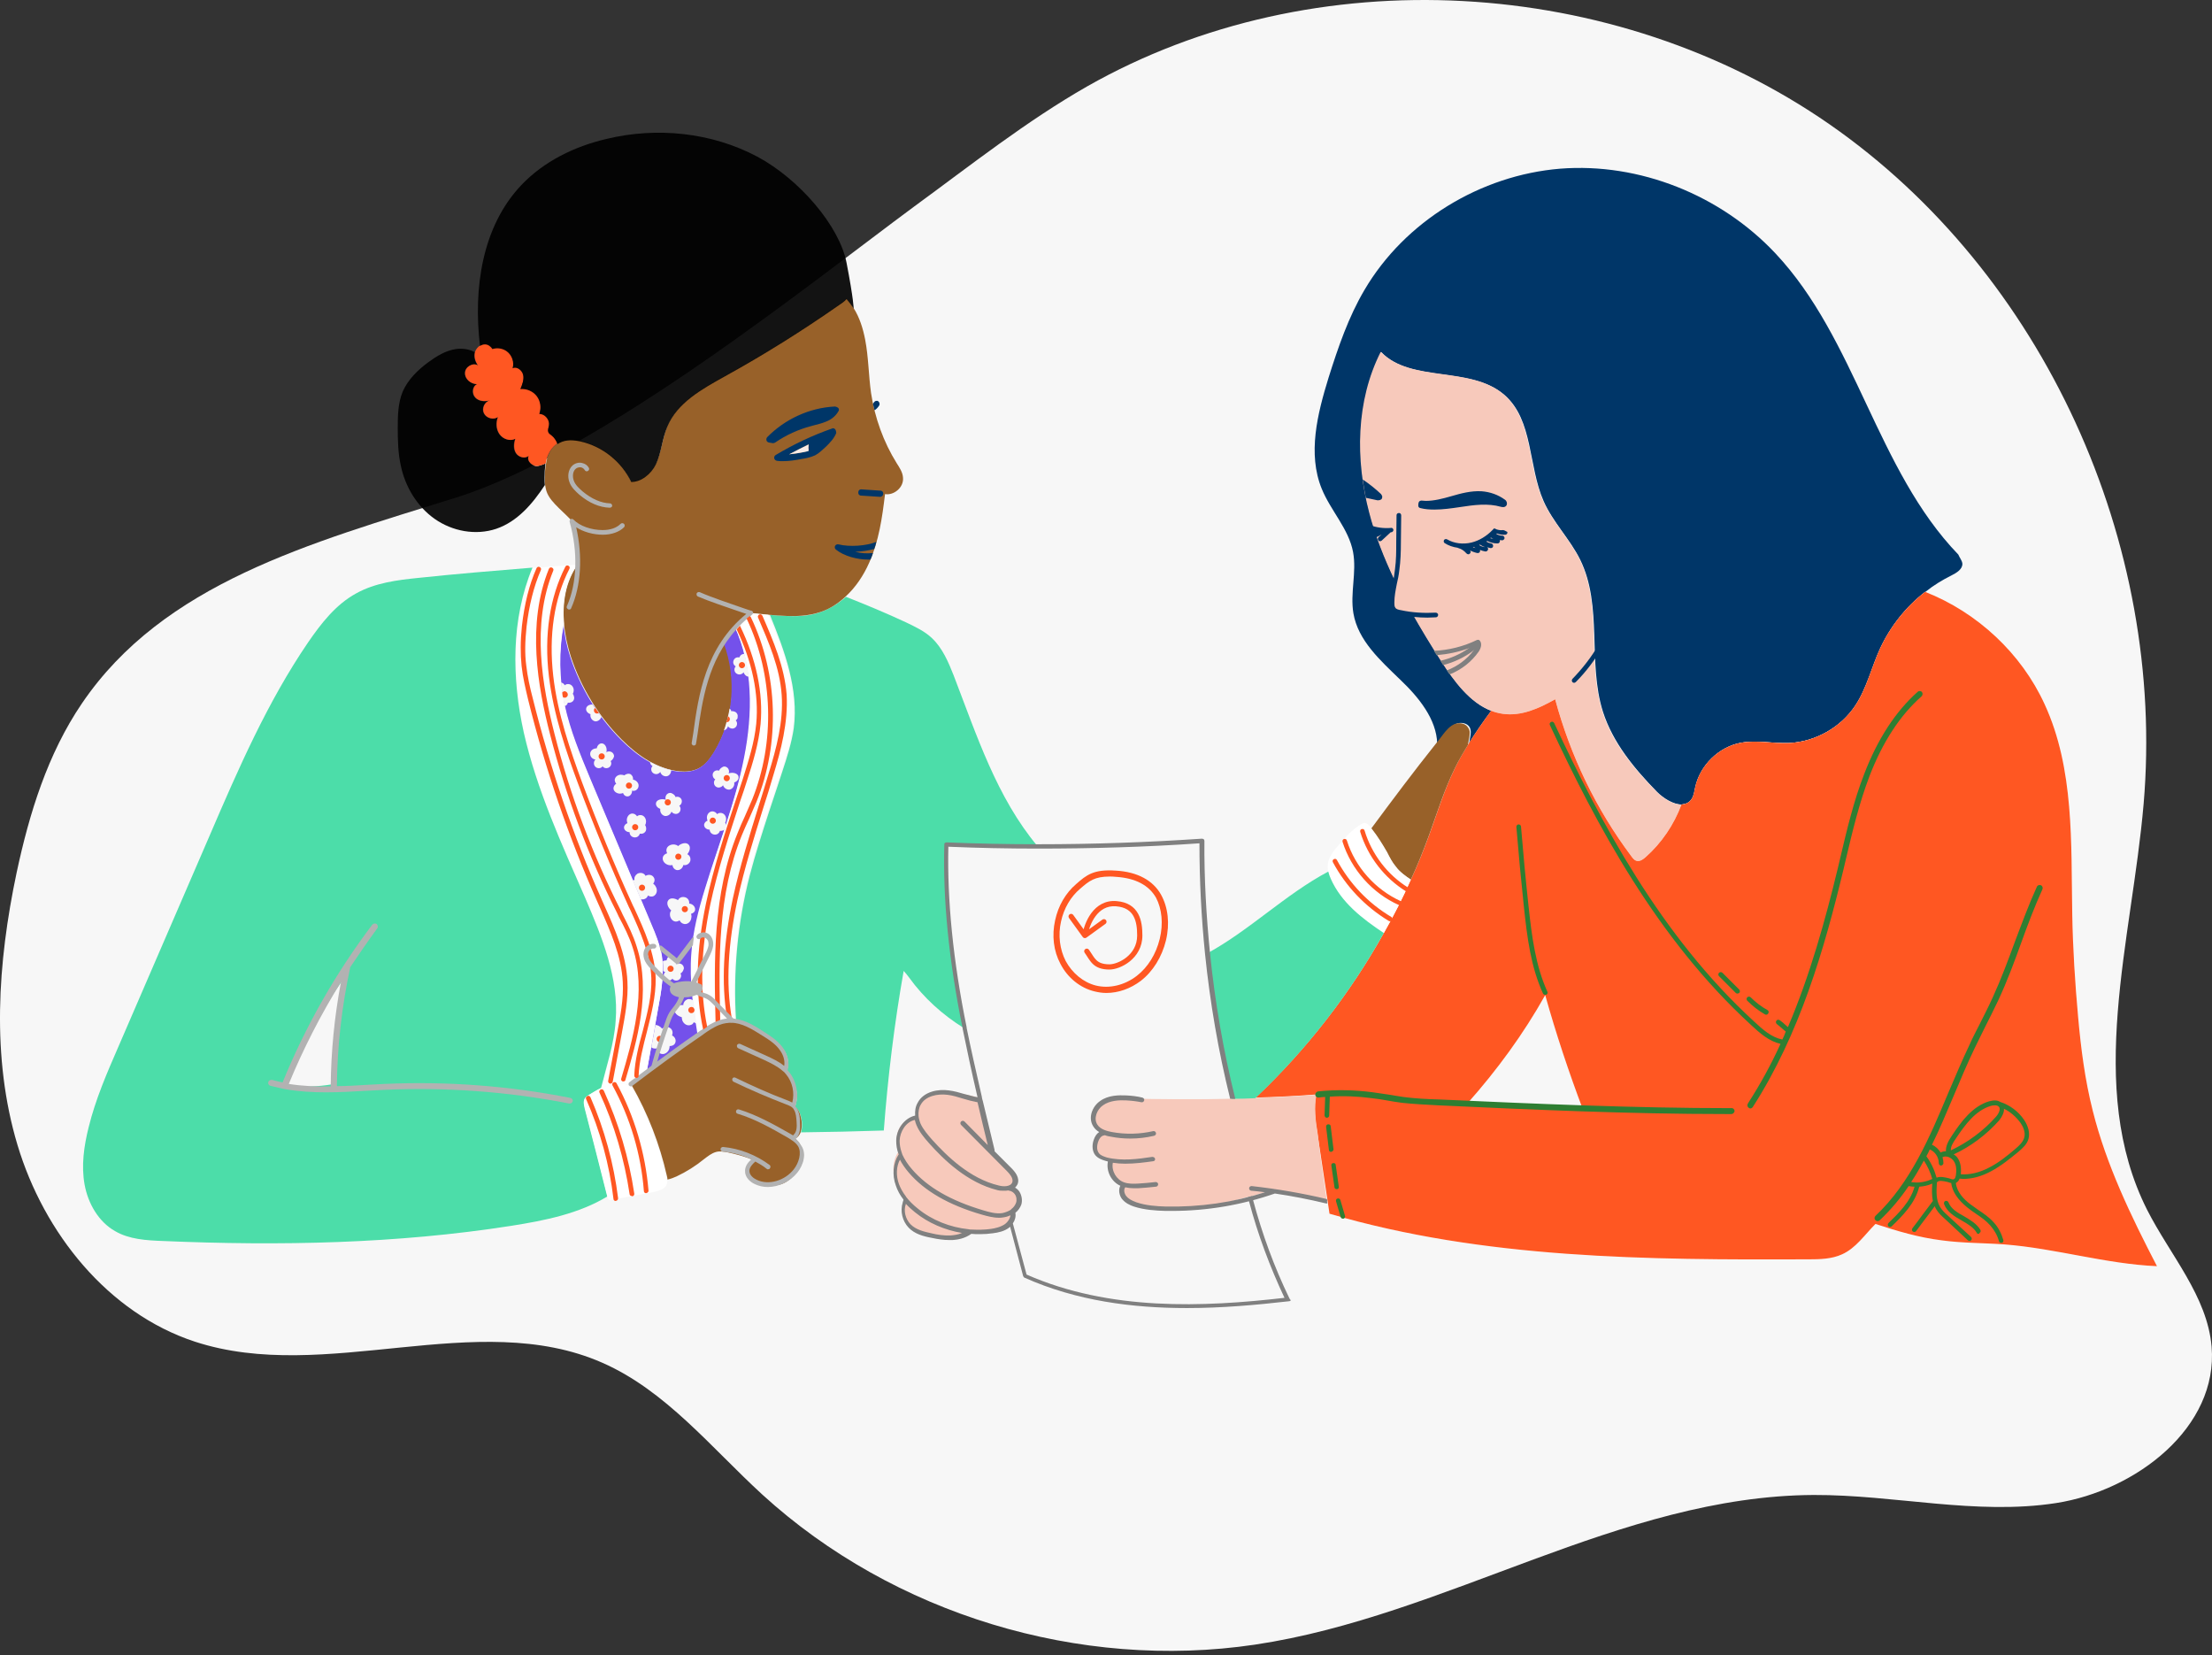 <svg width="254" height="190" fill="none" xmlns="http://www.w3.org/2000/svg"><rect width="100%" height="100%" fill="#333333" stroke="none"/><path d="M52.301 57.145C35.621 62.349 18.763 66.946 9.39 80.775 5.469 86.549 3.366 93.356 1.905 100.199c-2.174 10.3-2.923 21.17.107 31.257 3.029 10.086 10.371 19.281 20.351 22.56 15.005 4.918 32.361-3.92 46.796 2.424 7.306 3.207 12.51 9.765 18.39 15.147 15.04 13.721 36.425 20.208 56.562 17.214 21.99-3.279 41.913-17.072 64.152-17.179 9.302-.035 18.64 2.353 27.835.927 9.196-1.426 18.64-8.696 17.856-17.963-.499-5.809-4.776-10.514-7.413-15.717-7.092-14.078-1.746-30.865-.392-46.582 2.566-29.902-11.441-60.91-36.068-78.017-24.628-17.107-59.163-19.175-85.252-4.348-6.985 3.992-13.329 9.017-19.816 13.757-11.833 8.732-36.032 28.263-52.712 33.466z" fill="#F7F7F7"/><path d="M225.335 64.701c.036.642-.677 1.069-1.247 1.354-1.069.535-2.067 1.141-2.994 1.889-2.21 1.711-3.992 3.956-5.168 6.487-.998 2.174-1.532 4.562-2.851 6.558-1.675 2.53-4.598 4.17-7.627 4.312-1.818.071-3.671-.356-5.489-.036-2.566.463-4.74 2.602-5.274 5.132-.107.463-.143.962-.428 1.354-.285.428-.713.57-1.141.606-.962 0-2.102-.713-2.851-1.461-2.602-2.673-5.061-5.631-6.201-9.195-1.782-5.631 0-12.118-2.602-17.428-1.176-2.388-3.136-4.312-4.206-6.736-1.782-4.027-1.176-9.302-4.49-12.189-3.85-3.35-10.728-1.354-14.15-4.918-2.851 5.631-2.922 12.367-1.318 18.462.713 2.673 1.71 5.239 2.887 7.698-.143.855-.214 1.711-.143 2.566.036.214.036.428.178.641.25.392.749.463 1.212.499.249.036.499.036.748.071 1.07 1.889 2.21 3.742 3.386 5.596 1.462 2.281 3.279 4.74 5.738 5.667-.926 1.248-1.817 2.53-2.637 3.849.036-.249.107-.499.143-.784.071-.392.142-.82-.036-1.176-.285-.535-1.034-.641-1.568-.428-.571.249-.963.713-1.319 1.176-.285.356-.57.713-.855 1.105-.072-2.816-2.139-5.346-4.242-7.342-2.281-2.21-4.847-4.491-5.381-7.627-.392-2.317.392-4.705-.036-7.021-.499-2.673-2.566-4.74-3.6-7.271-1.639-4.027-.499-8.589.785-12.759 1.104-3.493 2.281-6.95 4.134-10.086 4.633-7.877 13.329-13.151 22.453-13.9 9.124-.713 18.426 3.03 24.699 9.694 9.302 9.872 11.619 24.841 21.028 34.607.143.356.428.677.463 1.034z" fill="#003668"/><path d="M193.081 92.357c-.856 2.317-2.281 4.419-4.135 6.059-.249.214-.57.463-.926.428-.321-.036-.535-.321-.713-.57-4.028-5.382-6.986-11.512-8.732-17.998-1.889 1.069-3.885 1.96-5.988 1.675-.463-.071-.926-.178-1.354-.356-2.459-.927-4.277-3.386-5.738-5.667-1.176-1.818-2.317-3.707-3.386-5.596-.249-.036-.499-.036-.748-.071-.428-.036-.963-.142-1.212-.499-.107-.178-.143-.392-.178-.642-.072-.855 0-1.711.142-2.566-1.176-2.495-2.21-5.061-2.887-7.698-1.603-6.095-1.532-12.831 1.319-18.462 3.422 3.564 10.336 1.568 14.149 4.918 3.315 2.887 2.709 8.162 4.491 12.189 1.069 2.424 3.029 4.348 4.206 6.736 2.601 5.31.819 11.797 2.601 17.428 1.105 3.564 3.564 6.522 6.202 9.195.748.784 1.924 1.532 2.887 1.497z" fill="#F7C9BB"/><path d="M240.306 127.499c-.891-3.528-1.354-7.128-1.675-10.727-.356-3.921-.606-7.877-.677-11.833-.143-8.162.249-16.68-3.172-24.093-2.673-5.845-7.734-10.55-13.722-12.902-2.209 1.711-3.991 3.956-5.168 6.487-.998 2.174-1.532 4.562-2.851 6.558-1.675 2.53-4.597 4.17-7.627 4.312-1.818.071-3.671-.356-5.489-.036-2.566.463-4.74 2.602-5.274 5.132-.107.463-.143.962-.428 1.354-.285.428-.713.57-1.141.606-.855 2.317-2.28 4.419-4.134 6.059-.249.214-.57.463-.926.428-.321-.036-.535-.321-.713-.57-4.028-5.382-6.986-11.512-8.732-17.998-1.889 1.069-3.885 1.96-5.988 1.675-.463-.071-.926-.178-1.354-.356-.927 1.247-1.818 2.53-2.637 3.849-.535.891-1.07 1.782-1.497 2.673-1.212 2.459-2.032 5.097-2.959 7.663-.641 1.746-1.318 3.457-2.102 5.133-.927 2.103-1.961 4.134-3.101 6.13-3.92 7.021-8.91 13.436-14.755 18.961 2.316-.072 4.633-.179 6.95-.357-.285 1.426-.107 2.994.142 4.455.392 2.531.749 5.026 1.141 7.556.071.57.178 1.105.249 1.675 17.749 5.204 36.496 5.311 54.993 5.239 1.319 0 2.673-.035 3.85-.57 1.603-.713 2.601-2.245 3.849-3.493 2.495.82 5.025 1.568 7.662 1.889 2.388.321 4.812.285 7.2.464 5.88.463 11.619 2.245 17.464 2.494-2.959-5.702-5.81-11.583-7.378-17.856zm-71.78-.855c3.386-3.813 6.416-7.948 8.91-12.403 1.248 4.455 2.709 8.839 4.348 13.187-4.419-.285-8.803-.534-13.258-.784z" fill="#fff"/><path d="M240.304 127.499c-.891-3.528-1.354-7.128-1.675-10.727-.356-3.921-.606-7.877-.677-11.833-.143-8.162.249-16.68-3.172-24.093-2.673-5.845-7.734-10.55-13.722-12.902-2.209 1.711-3.991 3.956-5.168 6.487-.998 2.174-1.532 4.562-2.851 6.558-1.675 2.53-4.597 4.17-7.627 4.312-1.818.071-3.671-.356-5.488-.036-2.567.463-4.741 2.602-5.275 5.132-.107.463-.143.962-.428 1.354-.285.428-.713.57-1.14.606-.856 2.317-2.281 4.419-4.135 6.059-.249.214-.57.463-.926.428-.321-.036-.535-.321-.713-.57-4.028-5.382-6.986-11.512-8.732-17.998-1.889 1.069-3.885 1.96-5.988 1.675-.463-.071-.926-.178-1.354-.356-.927 1.247-1.818 2.53-2.637 3.849-.535.891-1.07 1.782-1.497 2.673-1.212 2.459-2.032 5.097-2.958 7.663-.642 1.746-1.319 3.457-2.103 5.133-.927 2.103-1.96 4.134-3.101 6.13-3.92 7.021-8.91 13.436-14.755 18.961 2.317-.072 4.633-.179 6.95-.357-.285 1.426-.107 2.994.142 4.455.392 2.531.749 5.026 1.141 7.556.071.57.178 1.105.249 1.675 17.749 5.204 36.496 5.311 54.993 5.239 1.319 0 2.674-.035 3.85-.57 1.603-.713 2.601-2.245 3.849-3.493 2.495.82 5.025 1.568 7.663 1.889 2.387.321 4.811.285 7.199.464 5.881.463 11.619 2.245 17.464 2.494-2.958-5.702-5.81-11.583-7.378-17.856zm-71.78-.855c3.386-3.813 6.416-7.948 8.91-12.403 1.248 4.455 2.709 8.839 4.349 13.187-4.42-.285-8.804-.534-13.259-.784z" fill="#FF5722"/><path d="M152.344 137.764c-2.21-.392-4.384-.713-6.594-1.034-.748.214-1.497.428-2.21.642-4.134 1.14-8.375 1.96-12.509 1.14-.713-.142-1.497-.356-1.961-.926-.356-.428-.463-1.07-.213-1.533-.25-.143-.464-.285-.642-.499-.57-.57-.82-1.39-.748-2.21-.036 0-.072 0-.107-.035-.606-.179-1.212-.571-1.426-1.176-.214-.606-.036-1.284.356-1.782.107-.143.214-.286.357-.393-.321-.106-.57-.32-.784-.57-.499-.641-.535-1.568-.072-2.209.713-1.07 2.246-1.141 3.529-1.105 4.063.107 8.161.142 12.224.035.892 0 1.783-.035 2.674-.071 2.316-.071 4.633-.178 6.949-.356-.285 1.425-.107 2.993.143 4.455.285 2.601.677 5.096 1.034 7.627z" fill="#F7C9BB"/><path d="M147.853 149.168c-10.229 1.176-20.885 1.461-30.259-2.673-.534-1.996-1.069-3.992-1.604-5.988.143-.142.285-.285.357-.463.178-.321.142-.713-.036-1.069.321-.25.606-.571.677-.998.143-.642-.178-1.355-.713-1.747.286-.178.464-.463.464-.819-.036-.428-.357-.785-.677-1.141-.749-.748-1.462-1.497-2.21-2.245-.499-2.032-.962-4.028-1.461-6.059-.606-2.638-1.212-5.311-1.747-7.984-1.354-6.807-2.316-14.149-2.103-21.063 3.493.143 7.022.214 10.514.214 6.273 0 12.581-.214 18.854-.641 0 4.313.214 8.625.642 12.938.57 5.631 1.532 11.191 2.887 16.679-4.063.107-8.162.072-12.225-.035-1.283-.036-2.816.035-3.528 1.105-.428.677-.392 1.603.071 2.209.214.25.463.464.784.571-.143.107-.25.249-.356.392-.393.499-.571 1.211-.357 1.782.214.606.82.998 1.426 1.176.035 0 .071 0 .107.035-.072.785.178 1.604.748 2.21.178.178.392.357.642.499-.214.463-.143 1.105.213 1.533.464.57 1.248.784 1.961.926 4.17.82 8.411 0 12.509-1.14 1.141 4.063 2.602 8.019 4.42 11.797z" fill="#F7F7F7"/><path d="M168.703 84.731c-.036.249-.107.499-.143.784-.535.891-1.069 1.782-1.497 2.673-1.212 2.459-2.031 5.097-2.958 7.663-.642 1.746-1.319 3.457-2.103 5.133-.641-.428-1.283-.891-1.782-1.497-.392-.499-.677-1.069-.998-1.639-.534-.962-1.105-1.853-1.782-2.709 2.424-3.279 4.883-6.558 7.413-9.73.286-.356.571-.713.856-1.105.356-.463.784-.962 1.318-1.176.535-.214 1.284-.107 1.569.428.249.321.178.748.107 1.176z" fill="#986129"/><path d="M162.002 100.982c-.926 2.103-1.96 4.134-3.1 6.13-2.495-1.64-4.919-3.493-6.095-6.202-.107-.249-.214-.534-.285-.819-.071-.214-.071-.464-.071-.677.035-.962.677-1.746 1.318-2.459.784-.891 1.533-1.782 2.566-2.352.143-.071.321-.178.499-.107.143.036.286.178.393.285.106.107.178.214.285.356.677.855 1.247 1.782 1.782 2.709.285.57.57 1.141.998 1.639.427.606 1.069 1.069 1.71 1.497z" fill="#fff"/><path d="M158.901 107.112c-3.92 7.022-8.91 13.437-14.755 18.961-.891.036-1.782.071-2.673.071-1.354-5.488-2.316-11.048-2.887-16.679 4.919-2.673 8.982-6.772 13.936-9.409.071.285.178.57.285.819 1.212 2.745 3.635 4.598 6.094 6.237zM110.68 118.018c-2.424-1.497-4.598-3.457-6.273-5.774-.214-.285-.428-.57-.641-.784-1.07 6.059-1.818 12.189-2.281 18.32-3.172.106-6.344.178-9.516.213.142-.392.142-.819.107-1.247-.071-.535-.214-1.069-.57-1.497-.071-.071-.142-.142-.214-.214.285-.784.285-1.639 0-2.388-.214-.57-.57-1.105-1.034-1.497.392-.784.285-1.817-.214-2.566-.606-.962-1.639-1.568-2.602-2.174-.927-.534-1.889-1.105-2.922-1.247-.356-5.596.178-11.227 1.568-16.644.641-2.459 1.426-4.883 2.21-7.306.499-1.533 1.034-3.065 1.532-4.633.535-1.639 1.069-3.279 1.319-4.99.57-4.455-1.034-8.839-2.744-13.009.321.036.606.071.927.071 1.497.107 3.029.178 4.455-.249 1.247-.356 2.388-1.034 3.35-1.889 2.352.927 4.668 1.889 6.949 2.958 1.034.499 2.103.998 2.923 1.782 1.212 1.14 1.889 2.744 2.495 4.277 2.637 6.843 4.954 14.042 9.658 19.638-3.492 0-7.021-.071-10.514-.214-.285 6.914.642 14.256 2.032 21.063z" fill="#4CDDA9"/><path d="M116.988 137.977c-.071.392-.356.748-.677.998.178.32.214.712.036 1.069-.071.178-.214.321-.357.463-.142.143-.32.25-.499.357-1.247.712-2.779.891-4.134.57-.891.534-2.067.57-3.136.57-1.319 0-2.78-.071-3.707-1.033-.606-.606-.855-1.497-.82-2.388 0-.428.072-.856.214-1.248-.534-.677-.998-1.39-1.211-2.245-.25-.998-.072-2.174.534-2.958-.285-.784-.356-1.64-.071-2.388.356-.891 1.319-1.568 2.245-1.533v-.035c-.214-.749-.142-1.64.464-2.139.356-.321.855-.392 1.318-.463 1.747-.25 3.564-.071 5.239.463.464 2.032.963 4.028 1.462 6.059.748.749 1.461 1.497 2.209 2.245.321.321.642.678.678 1.141.035.321-.179.641-.464.82.499.32.82 1.033.677 1.675z" fill="#F7C9BB"/><path d="M101.627 56.717c-.321 2.709-.713 5.417-1.818 7.877-.641 1.461-1.568 2.851-2.744 3.92-.962.891-2.067 1.568-3.35 1.889-1.426.392-2.958.356-4.455.249-.321-.036-.606-.036-.927-.071-.713-.071-1.39-.143-2.103-.214-.677.428-1.283.962-1.782 1.533-.499.57-.962 1.212-1.283 1.889 1.532 4.063 1.105 8.839-1.141 12.545-.463.749-1.034 1.497-1.818 1.889-.677.321-1.426.392-2.174.321-2.566-.249-4.811-1.818-6.629-3.635-2.637-2.637-4.669-5.952-5.845-9.516-.392-1.212-.677-2.495-.784-3.778-.214-2.424.178-4.883 1.568-6.807.036-.071.107-.143.142-.178-.036-1.604-.285-3.208-.713-4.74-.535-.535-1.069-1.069-1.604-1.568-.57-.57-1.176-1.176-1.426-1.96-.071-.214-.107-.463-.143-.677-.036-.285-.036-.535-.036-.82 0-.535.036-1.105.142-1.675.036-.214.071-.428.143-.641.214-.641.606-1.283 1.176-1.639.071-.036.143-.107.249-.142.749-.356 1.604-.321 2.424-.143 2.495.57 4.705 2.317 5.774 4.633 1.141.036 2.317-.927 2.851-2.031.641-1.354.748-2.958 1.319-4.348 1.14-2.709 3.956-4.277 6.522-5.702 4.526-2.495 8.91-5.239 13.151-8.197.321-.214.606-.428.891-.713.285.285.499.606.713.927.036.071.071.143.107.178.677 1.069 1.069 2.317 1.319 3.6.392 2.031.392 4.099.677 6.13.428 2.851 1.426 5.631 2.958 8.09.321.499.678 1.034.713 1.639.107 1.141-1.069 2.067-2.067 1.889z" fill="#986129"/><path d="M85.518 86.94c-1.034 5.132-2.994 10.051-4.491 15.076-.748 2.424-1.354 4.883-1.568 7.413-.249 3.137.214 6.273.713 9.374-2.031 1.425-3.992 2.922-5.952 4.455.463-2.495.927-5.026 1.354-7.52.392-2.068.749-4.206.356-6.237-.214-1.141-.677-2.246-1.141-3.315-2.352-5.596-4.705-11.191-7.057-16.787-1.141-2.744-2.317-5.489-2.922-8.411-.641-3.065-.677-6.273-.107-9.338.107 1.283.392 2.566.784 3.778 1.176 3.564 3.172 6.843 5.845 9.516 1.818 1.818 4.063 3.386 6.629 3.635.749.071 1.497 0 2.174-.321.784-.392 1.354-1.141 1.818-1.889 2.281-3.707 2.673-8.482 1.141-12.545.356-.677.784-1.319 1.283-1.889 2.174 4.598 2.138 9.979 1.141 15.005z" fill="#7451EB"/><path d="M62.53 54.864c0 .285 0 .535.036.82-1.426 2.174-3.172 4.205-5.596 5.025-2.352.784-5.025.285-7.057-1.141-2.031-1.426-3.386-3.707-3.885-6.095-.321-1.426-.356-2.923-.356-4.384 0-1.39.036-2.851.57-4.134.606-1.39 1.746-2.495 2.958-3.386.927-.677 1.96-1.319 3.136-1.497.749-.107 1.533 0 2.174.356-.143.535.036 1.105.356 1.532-.57-.392-1.497.178-1.497.855 0 .713.713 1.283 1.39 1.283-.57.249-.641 1.105-.214 1.533.392.463 1.105.535 1.675.321-.606.178-.962.927-.677 1.497.285.57 1.069.784 1.604.428-.214.641-.214 1.426.178 1.96.392.57 1.212.855 1.818.535-.178.535-.249 1.141.071 1.639.285.463 1.034.677 1.461.321-.249.641.535 1.319 1.176 1.141.249-.071.535-.143.784-.285-.071.57-.107 1.141-.107 1.675z" fill="#000" fill-opacity=".92"/><path d="M63.991 50.907c-.57.392-.962.998-1.176 1.639-.071.214-.107.428-.143.642-.249.142-.57.214-.784.285-.641.178-1.461-.499-1.176-1.141-.428.356-1.141.178-1.461-.321-.285-.463-.249-1.105-.071-1.639-.606.321-1.426.036-1.818-.535-.392-.57-.428-1.319-.178-1.96-.499.356-1.319.143-1.604-.428-.285-.57.071-1.319.677-1.497-.57.178-1.283.107-1.675-.321-.428-.463-.321-1.319.214-1.532-.713 0-1.426-.57-1.39-1.283 0-.713.927-1.247 1.497-.855-.321-.428-.499-.998-.356-1.532.071-.321.321-.606.606-.784.178-.107.392-.178.57-.178.356 0 .677.214.855.535.57-.178 1.212-.071 1.675.285.57.428.82 1.247.641 1.925.499-.214 1.105.249 1.212.784s-.107 1.105-.321 1.604c.713-.071 1.461.249 1.889.82.428.57.535 1.354.285 2.031.642 0 1.212.677 1.105 1.319-.036.285-.178.535-.071.784.071.143.214.249.356.356.249.249.499.606.641.998z" fill="#FF5722"/><path d="M75.574 115.738c-.463 2.495-.891 5.025-1.354 7.52-.57.428-1.141.891-1.675 1.354-.036.036-.036.036-.071.072-.748-.392-1.639-.393-2.459-.143-.356.107-.677.249-.962.392.642-2.566 1.497-5.061 1.675-7.698.392-4.883-1.568-9.623-3.493-14.114-2.709-6.201-5.56-12.403-7.057-18.996-1.39-6.273-1.461-13.009.998-18.925 1.711-.143 3.421-.249 5.132-.392-1.39 1.925-1.782 4.348-1.568 6.807-.57 3.101-.535 6.273.107 9.338.641 2.923 1.782 5.667 2.922 8.411 2.352 5.596 4.705 11.191 7.057 16.787.463 1.069.891 2.174 1.141 3.314.356 2.067 0 4.206-.392 6.273z" fill="#fff"/><path d="M67.698 125.646c.428-.25.855-.535 1.319-.749.641-2.566 1.497-5.061 1.675-7.698.392-4.883-1.568-9.623-3.493-14.114-2.709-6.201-5.56-12.402-7.057-18.996-1.39-6.273-1.461-13.009.998-18.925-4.348.356-8.732.713-13.08 1.176-2.459.249-4.99.57-7.164 1.782-2.352 1.283-4.027 3.457-5.524 5.631-4.669 6.843-8.019 14.541-11.298 22.168-3.493 8.09-6.986 16.181-10.478 24.235-1.319 3.03-2.637 6.059-3.421 9.267-.535 2.138-.855 4.384-.463 6.558.392 2.174 1.604 4.276 3.493 5.346 1.639.962 3.635 1.069 5.524 1.14 13.365.57 26.802.321 39.989-1.746 3.849-.606 7.77-1.39 11.049-3.386-.855-3.386-1.711-6.772-2.602-10.158-.071-.356-.178-.748 0-1.069.107-.178.356-.321.535-.463zm-29.51-1.176c-1.711.285-3.457.356-5.204.178 1.568-4.277 3.707-8.376 6.344-12.118-.677 3.921-1.034 7.912-1.141 11.94z" fill="#4CDDA9"/><path d="M76.572 135.945c-.214.571-.891.749-1.497.891-1.568.286-3.172.606-4.74.891-.142.036-.321.072-.428-.035-.107-.072-.143-.178-.178-.321-.855-3.386-1.711-6.772-2.602-10.158-.071-.356-.178-.748 0-1.069.107-.214.321-.356.535-.463.428-.25.855-.535 1.319-.749.321-.178.641-.285.962-.392.82-.249 1.711-.249 2.459.143.036-.036.036-.036.071-.071 1.853 3.243 3.208 6.736 4.027 10.371.036.143.071.285.071.428.071.178.071.356 0 .534z" fill="#fff"/><path d="M92.254 132.809c-.036.642-.392 1.212-.784 1.747-.535.677-1.176 1.283-2.031 1.461-.677.142-1.354 0-1.996-.143-.713-.178-1.568-.499-1.746-1.211-.143-.606.249-1.105.713-1.533-.962-.392-1.925-.642-2.922-.855-.428-.072-.855-.143-1.247-.036-.535.143-.962.499-1.39.82-.962.784-2.031 1.461-3.172 1.996-.321.142-.677.285-1.034.356 0-.143-.036-.285-.071-.428-.82-3.635-2.174-7.128-4.027-10.371.57-.463 1.105-.927 1.675-1.354 1.925-1.533 3.92-3.03 5.952-4.455.107-.072.249-.179.392-.286.962-.677 1.996-1.354 3.172-1.425.249 0 .499 0 .748.035 1.034.143 2.031.713 2.922 1.248.998.57 1.996 1.212 2.602 2.174.463.748.606 1.818.214 2.566.463.392.855.927 1.034 1.497.285.784.285 1.639 0 2.388.071.071.143.142.214.214.356.392.499.962.57 1.497.036.427.036.855-.107 1.247v.036c-.107.285-.321.57-.606.712.57.571.998 1.319.927 2.103z" fill="#986129"/><path d="M91.042 83.554c-.214 1.711-.748 3.35-1.319 4.99-.499 1.532-.998 3.065-1.532 4.633-.784 2.424-1.604 4.847-2.21 7.306-1.354 5.418-1.889 11.049-1.568 16.644-.249-.035-.499-.035-.749-.035-1.176.071-2.21.748-3.172 1.425-.142.072-.249.179-.392.286-.499-3.101-.962-6.238-.713-9.374.178-2.53.82-4.99 1.568-7.413 1.532-5.025 3.493-9.908 4.491-15.076.998-5.025 1.034-10.407-1.105-15.04.535-.606 1.141-1.105 1.782-1.532.713.107 1.39.178 2.103.214 1.818 4.134 3.421 8.554 2.816 12.973z" fill="#fff"/><path d="M98.028 35.44c-.036-.071-.071-.142-.107-.178-.214-.321-.463-.641-.713-.927-.249.285-.57.499-.891.713-4.241 2.958-8.625 5.702-13.151 8.197-2.566 1.426-5.382 2.994-6.522 5.702-.606 1.39-.677 2.958-1.319 4.348-.535 1.105-1.711 2.067-2.851 2.031-1.105-2.317-3.279-4.063-5.774-4.633-.82-.178-1.675-.249-2.424.143-.071.036-.143.071-.249.143-.142-.392-.392-.749-.713-.998-.142-.107-.285-.178-.356-.356-.107-.249.036-.535.071-.784.107-.641-.463-1.319-1.105-1.319.249-.677.143-1.461-.285-2.031-.428-.57-1.176-.891-1.889-.82.214-.499.428-1.069.321-1.604-.107-.535-.713-1.034-1.212-.784.214-.677-.071-1.497-.642-1.925-.463-.356-1.105-.463-1.675-.285-.178-.285-.499-.535-.855-.535-.214 0-.392.071-.57.178-.784-6.558.214-13.686 4.74-18.462 2.602-2.744 6.13-4.455 9.801-5.31 5.774-1.39 12.046-.748 17.286 2.031 4.811 2.566 9.445 7.948 10.264 12.189.82 4.241.82 5.275.82 5.275z" fill="#000" fill-opacity=".92"/><path d="M169.808 74.787c-.82 1.176-1.996 2.103-3.351 2.637-.107-.143-.214-.285-.32-.463 1.211-.463 2.281-1.247 3.065-2.281.035-.071.107-.143.142-.214.071-.107.178-.285.178-.392-.285.142-.605.249-.891.356-1.176.428-2.423.677-3.671.784-.107-.178-.213-.356-.32-.499 1.71-.071 3.421-.499 4.954-1.247.107-.036.249-.036.32.071.25.285.214.748-.106 1.247z" fill="gray"/><path d="M169.843 74.145l-.642.535c-1.033.784-2.245 1.354-3.492 1.675-.072-.143-.179-.249-.25-.392-.035-.036-.035-.071-.071-.107 1.14-.249 2.281-.748 3.243-1.426.285-.214.57-.428.856-.677.107-.107.285-.107.392 0 .071.107.071.285-.036.392z" fill="gray"/><path d="M180.749 78.387c-.071 0-.142-.036-.178-.071-.107-.107-.107-.285 0-.392 1.14-1.176 2.138-2.459 2.958-3.849.071-.143.25-.178.356-.107.143.071.179.249.107.356-.855 1.426-1.853 2.78-3.029 3.956-.071.071-.143.107-.214.107zM173.015 57.964c-.036.071-.178.356-.677.214-1.497-.428-3.065-.214-4.705.036-.962.143-1.96.285-2.922.285-.535 0-1.105-.036-1.64-.178-.142-.036-.214-.143-.214-.285 0-.392.107-.463.143-.499.071-.036.143-.071.214-.071.178 0 .321.036.499.036.962 0 1.924-.249 2.922-.535 1.105-.321 2.281-.641 3.493-.57.962.071 1.889.392 2.673.962.214.142.285.392.214.606zM158.723 57.038c0 .107-.036.214-.107.285-.107.071-.214.107-.321.107h-.142l-1.319-.285c-.035-.178-.071-.392-.107-.57-.035-.285-.107-.535-.142-.82-.036-.249-.072-.463-.107-.713.748.499 1.461 1.069 2.103 1.675.035.071.142.178.142.321zM172.587 60.851c-.249.036-.499 0-.712-.071-.036 0-.107-.036-.143-.071-.071-.036-.107-.036-.178-.036-.036 0-.072.036-.072.071-.035.036-.071.071-.071.071-.713.749-1.568 1.247-2.423 1.461-.998.249-2.032.107-2.816-.356-.107-.071-.285-.036-.356.071-.072.142-.036.285.071.356.428.285.962.463 1.497.535 0 0 .035.036.071.036.392.107.677.321.927.606.071.071.142.107.214.107.071 0 .107 0 .178-.071.107-.107.142-.249.035-.356 0-.036-.035-.036-.035-.036.249.142.534.249.855.321h.071c.107 0 .25-.071.25-.214v-.143c.178.071.392.143.606.178h.035c.143 0 .25-.107.286-.249 0-.107-.036-.214-.143-.249.107.036.25.071.392.107h.071c.107 0 .25-.071.25-.214.035-.143-.071-.285-.214-.321-.214-.036-.392-.107-.57-.214.035 0 .071-.036.107-.071.356.178.748.285 1.14.285h.071c.143 0 .25-.143.25-.285v-.107c.071 0 .178.036.249.036.143 0 .25-.107.286-.249 0-.143-.107-.285-.25-.285-.249 0-.499-.071-.713-.214 0 0 .036-.036.072-.036.213.071.463.143.712.143h.285c.143-.036.25-.143.214-.321-.214-.107-.356-.214-.499-.214zm-3.457 1.96c.036 0 .072-.036.107-.036.071.036.107.107.178.143-.107-.036-.178-.071-.285-.107zm1.39 0s0-.036 0 0c-.249-.036-.499-.107-.677-.249.036 0 .071-.036.107-.036.178.107.356.214.57.285zm.606-1.034c.036-.036.071-.036.071-.071.072.071.179.107.285.143-.106 0-.249-.036-.356-.071zM160.006 60.816c0 .142-.107.285-.249.285h-.071c0 .036-.036.036-.072.071l-.962.891c-.071.036-.107.071-.178.071-.072 0-.143-.036-.178-.071-.107-.107-.107-.285 0-.392l.356-.321c-.214.142-.428.249-.677.356h-.071c-.107 0-.214-.071-.25-.178-.036-.071 0-.143 0-.214-.036 0-.071 0-.107.036h-.036c-.142 0-.249-.107-.285-.249 0-.107.036-.214.143-.249-.071-.036-.178-.071-.25-.071-.142-.071-.213-.214-.178-.356.036-.142.214-.214.357-.142.784.285 1.603.392 2.423.321.143-.036.25.071.285.214z" fill="#003668"/><path d="M226.761 120.3c.392-.785.784-1.604 1.176-2.388.499-.998 1.033-2.032 1.532-3.101.998-2.138 1.818-4.348 2.602-6.522.749-2.067 1.533-4.17 2.459-6.202.072-.178 0-.392-.178-.463-.178-.071-.392 0-.463.178-.927 2.032-1.711 4.17-2.495 6.237-.784 2.139-1.604 4.348-2.566 6.451-.464 1.034-.998 2.067-1.497 3.065-.392.784-.82 1.568-1.176 2.388-.856 1.782-1.64 3.671-2.424 5.489-2.138 5.096-4.348 10.371-8.375 14.149-.143.143-.143.356 0 .499.071.071.178.107.249.107.071 0 .178-.036.25-.107 1.247-1.176 2.352-2.495 3.314-3.92.214.035.464.071.677.071-.463 1.711-1.853 3.065-2.993 4.17-.107.107-.107.285 0 .392.071.035.142.071.178.071.035 0 .142-.036.178-.071 1.212-1.176 2.709-2.638 3.172-4.562.535-.036 1.034-.143 1.497-.357-.036.606-.071 1.319.071 1.996-.356.499-.784 1.034-1.176 1.568-.392.535-.784 1.07-1.176 1.569-.071.107-.071.285.036.356.035.036.106.071.178.071.071 0 .178-.035.214-.107.356-.499.784-1.033 1.176-1.568.321-.427.641-.855.962-1.283.036.107.107.25.178.357.25.427.642.784.963 1.069l2.673 2.495c.071.035.106.071.178.071.071 0 .142-.036.178-.071.107-.107.107-.285 0-.392l-2.709-2.495c-.32-.285-.641-.606-.855-.963-.463-.784-.428-1.746-.356-2.815.213-.25.641-.178 1.247-.036l.214.072c.035 0 .107.035.178.035.107.962.748 1.925 1.853 2.816.321.249.606.463.927.677.641.428 1.247.855 1.711 1.39.463.535.819 1.14.998 1.818.035.106.142.178.249.178h.071c.143-.036.214-.178.179-.321-.214-.748-.571-1.461-1.105-2.032-.535-.605-1.176-1.033-1.818-1.461-.285-.214-.606-.427-.891-.641-.713-.535-1.532-1.39-1.639-2.424.035 0 .071-.035.106-.071.179-.107.25-.25.321-.428.143 0 .285.036.392.036 1.034 0 2.139-.285 3.244-.891 1.14-.606 2.138-1.426 3.1-2.21.499-.428.998-.855 1.176-1.497.179-.641 0-1.425-.499-2.174-.641-.962-1.639-1.711-2.744-2.067-.321-.214-.748-.214-1.283-.071-1.889.57-3.172 2.281-4.277 3.956-.356.534-.713 1.14-.677 1.782-.214 0-.428.035-.606.142-.249-.392-.57-.712-.998-.891.927-1.853 1.711-3.813 2.531-5.702.748-1.782 1.532-3.635 2.388-5.417zm-7.307 15.396c.535-.784.998-1.604 1.462-2.459.427.642.748 1.354.962 2.103-.749.356-1.604.499-2.424.356zm10.657-8.411c.748.357 1.39.927 1.889 1.604.249.356.641 1.069.427 1.746-.142.464-.534.856-.997 1.248-.963.819-1.889 1.568-2.994 2.138-1.141.606-2.281.856-3.279.784.071-.748-.036-1.39-.357-1.853-.107-.178-.285-.321-.463-.428 1.996-.926 3.778-2.281 5.239-3.92.357-.464.57-.927.535-1.319zm-5.524 3.422c1.069-1.604 2.245-3.208 3.991-3.743.072-.035.285-.071.499-.071.178 0 .357.036.464.178.285.357-.25 1.034-.357 1.141-1.425 1.604-3.207 2.922-5.168 3.849-.035-.428.25-.891.571-1.354zm-1.961 2.815c0 .143.107.285.25.285.142 0 .249-.107.285-.249 0-.25-.036-.499-.107-.713.428-.214.998.036 1.283.428.356.499.321 1.176.25 1.675-.036.142-.072.321-.179.392-.071.071-.213.071-.392 0l-.214-.071c-.463-.107-.997-.25-1.425-.072-.25-.891-.642-1.746-1.176-2.459.142-.249.285-.535.392-.784.606.249 1.033.891 1.033 1.568z" fill="#2E7E32"/><path d="M227.189 141.648c-.107 0-.179-.035-.214-.142-.357-.606-1.034-.998-1.711-1.39-.82-.464-1.675-.963-2.031-1.889-.036-.143 0-.285.142-.357.143-.035.285 0 .357.143.285.748.997 1.176 1.782 1.604.712.427 1.461.855 1.889 1.568.071.142.035.285-.107.356 0 .072-.036.107-.107.107zM199.496 114.063c-.071 0-.143-.036-.178-.071l-1.925-1.925c-.107-.107-.107-.285 0-.392.107-.107.285-.107.392 0l1.925 1.924c.107.107.107.286 0 .393-.071.035-.143.071-.214.071zM202.81 116.486c-.035 0-.107 0-.142-.035-.749-.428-1.426-.963-2.032-1.569-.107-.107-.107-.285 0-.392.107-.107.285-.107.392 0 .571.571 1.212 1.07 1.925 1.462.143.071.178.249.107.356-.036.107-.143.178-.25.178z" fill="#2E7E32"/><path d="M220.631 79.954c-2.459 2.174-4.455 5.239-5.952 9.124-1.176 3.065-1.96 6.344-2.709 9.516l-.285 1.212c-2.21 9.195-5.025 18.89-10.407 27.265-.071.107-.178.178-.285.178-.071 0-.143-.035-.178-.071-.179-.107-.214-.321-.107-.499 1.425-2.21 2.673-4.491 3.742-6.843-1.354-.321-2.388-1.247-3.386-2.174l-.036-.036c-10.763-9.872-17.713-22.916-23.059-34.393-.071-.143 0-.285.143-.356.142-.071.285 0 .356.142 5.346 11.405 12.225 24.413 22.917 34.215l.036.036c.997.927 1.995 1.818 3.243 2.067.142-.285.285-.606.392-.927-.143-.106-.285-.213-.392-.32-.178-.178-.392-.321-.642-.535-.107-.107-.142-.249-.035-.392.071-.107.249-.142.392-.036.249.179.463.357.641.535.071.071.178.143.285.25 2.531-5.952 4.277-12.225 5.738-18.284l.286-1.212c.748-3.172 1.532-6.487 2.744-9.587 1.532-3.992 3.6-7.164 6.13-9.409.143-.143.392-.107.499.036.107.143.071.392-.071.499zM177.434 114.205c-.106 0-.213-.071-.249-.142-1.39-3.03-1.818-6.344-2.21-10.051-.321-3.029-.606-6.059-.855-9.088 0-.142.107-.285.249-.285.143 0 .285.107.285.249.25 2.994.535 6.059.856 9.053.392 3.635.82 6.914 2.174 9.908.071.142 0 .285-.143.356h-.107zM199.175 127.534c0 .178-.178.357-.356.357h-.713c-10.977 0-22.133-.499-32.932-.998-1.39-.072-2.78-.143-4.134-.285-.606-.072-1.212-.179-1.818-.286-.534-.107-1.105-.178-1.675-.249-1.604-.214-3.243-.285-4.847-.178l-.071 2.174c0 .142-.107.249-.285.249-.143 0-.25-.142-.25-.285l.071-2.103c-.249 0-.499.036-.748.072-.214 0-.356-.107-.392-.321 0-.178.142-.357.321-.392 2.102-.214 4.205-.178 6.308.107.57.071 1.141.178 1.711.249.57.107 1.176.178 1.782.285 1.354.179 2.708.25 4.063.285 11.048.499 22.418.998 33.609.998.178-.035.356.143.356.321zM152.843 132.239c-.143 0-.25-.107-.25-.249l-.321-2.637c0-.143.072-.286.25-.286.143 0 .285.072.285.25l.321 2.637c0 .107-.107.25-.285.285 0-.035 0 0 0 0zM153.484 136.516c-.142 0-.249-.107-.249-.214l-.357-2.494c-.035-.143.072-.285.214-.285.143-.036.285.071.285.213l.357 2.495c.035.143-.072.285-.214.285h-.036zM154.197 139.902c-.107 0-.214-.071-.25-.178l-.534-1.818c-.036-.143.036-.285.178-.321.143-.035.285.036.321.178l.534 1.818c.036.143-.035.285-.178.321h-.071z" fill="#2E7E32"/><path d="M159.614 105.758c-.035 0-.107 0-.142-.035-2.709-1.64-4.919-3.956-6.416-6.736-.071-.143-.035-.285.107-.356.143-.071.285-.036.357.107 1.461 2.709 3.599 4.954 6.237 6.523.142.071.178.249.107.356-.072.107-.143.142-.25.142zM160.755 103.941c-.036 0-.072 0-.107-.036-3.065-1.354-5.489-4.098-6.487-7.271-.035-.142.036-.285.178-.321.143-.036.285.036.321.178.962 3.065 3.279 5.631 6.166 6.95.142.071.178.214.142.356 0 .072-.106.143-.213.143zM161.61 102.373c-.036 0-.107 0-.143-.036-2.494-1.533-4.419-4.027-5.274-6.843-.036-.142.035-.285.178-.321.142-.036.285.036.321.178.819 2.709 2.637 5.097 5.025 6.558.143.071.178.25.071.357 0 .035-.107.107-.178.107z" fill="#FF5722"/><path d="M152.415 138.155h-.143c-1.924-.463-3.92-.855-5.88-1.14-3.814 1.318-7.77 1.996-11.797 1.996h-.784c-1.105-.036-2.388-.107-3.6-.499-.428-.143-.998-.392-1.39-.891-.285-.392-.428-.998-.178-1.497-1.034-.464-1.64-1.675-1.426-2.78-.071-.036-.142-.036-.249-.072-.392-.107-.891-.285-1.212-.677-.321-.427-.392-1.069-.178-1.71.142-.428.356-.749.641-.927-.249-.143-.499-.357-.677-.642-.641-.998-.107-2.316.784-2.922.927-.677 2.139-.677 2.994-.642.677.036 1.283.107 1.853.25.143.035.25.178.214.321-.036.142-.178.249-.321.213-.534-.107-1.105-.178-1.782-.213-.748-.036-1.853 0-2.637.57-.677.463-1.105 1.497-.642 2.209.357.571 1.141.749 1.675.856 1.569.285 3.208.249 4.741-.107.142-.036.285.071.32.214.036.142-.071.285-.213.321-.891.213-1.818.32-2.745.32-.748 0-1.497-.071-2.209-.214-.214-.035-.464-.071-.713-.178-.036.036-.072.036-.107.036-.321.036-.57.428-.677.784-.072.249-.214.82.107 1.247.213.286.605.392.926.499 1.711.428 3.564.179 5.204-.071.142 0 .285.071.32.214.036.142-.071.285-.213.285-.998.143-2.103.285-3.208.285-.463 0-.962-.035-1.426-.107-.178.927.392 1.925 1.283 2.246.499.178 1.07.178 1.64.142.677-.035 1.354-.107 1.996-.178.142 0 .285.107.285.249 0 .143-.107.286-.25.286-.677.071-1.354.142-2.031.178h-.57c-.285 0-.606-.036-.927-.107-.214.285-.107.713.107.998.214.285.57.499 1.14.713 1.141.392 2.353.463 3.422.499 3.885.071 7.698-.464 11.369-1.64-.534-.071-1.033-.142-1.568-.178-.143 0-.249-.143-.249-.285 0-.143.142-.25.285-.25 2.887.321 5.809.82 8.66 1.497 0 .036 0 .107.036.143-.036.071-.036.214 0 .356z" fill="gray"/><path d="M130.878 107.396h.3-.3zm-2.701-3.653l-.024.299.024-.299zm-3.844 3.828c.097.135.285.165.419.068l2.188-1.582c.134-.097.164-.285.067-.419s-.284-.165-.419-.067l-1.944 1.406-1.407-1.945c-.097-.134-.284-.165-.419-.067-.134.097-.164.284-.067.418l1.582 2.188zm.704 1.452c-.097-.134-.285-.164-.419-.067s-.165.285-.068.419l.487-.352zm5.541-1.627c0 1.131-.542 1.953-1.22 2.5-.689.556-1.493.807-1.957.807v.6c.623 0 1.556-.312 2.334-.94.789-.637 1.443-1.619 1.443-2.967h-.6zm-2.425-3.354c1.101.087 1.681.546 2.005 1.136.339.617.42 1.417.42 2.218h.6c0-.818-.078-1.75-.494-2.507-.43-.784-1.201-1.343-2.483-1.445l-.048.598zm-3.281 3.401c.104-.643.394-1.554.933-2.272.531-.709 1.285-1.214 2.348-1.129l.048-.598c-1.321-.106-2.257.54-2.877 1.367-.612.817-.93 1.828-1.044 2.537l.592.095zm2.529 3.26c-.809 0-1.217-.206-1.504-.48-.151-.145-.279-.32-.415-.526-.13-.198-.278-.442-.445-.674l-.487.352c.159.219.283.427.431.652.143.216.3.436.501.629.42.403.989.647 1.919.647v-.6z" fill="#FF5722"/><path d="M133.312 102.693c-.927-1.64-2.709-2.602-5.168-2.745-2.566-.178-3.386.499-4.562 1.533-1.212 1.033-2.067 2.495-2.424 4.17-.392 1.746-.178 3.528.606 4.989.82 1.604 2.281 2.78 3.921 3.172.427.107.891.179 1.354.179 1.39 0 2.78-.499 3.956-1.39 1.39-1.07 2.424-2.745 2.887-4.634.463-1.924.249-3.813-.57-5.274zm-.143 5.096c-.428 1.747-1.354 3.244-2.637 4.241-1.39 1.07-3.137 1.497-4.705 1.105-1.425-.356-2.708-1.425-3.457-2.815-.677-1.319-.891-2.958-.535-4.527.321-1.497 1.105-2.851 2.21-3.778 1.034-.891 1.64-1.389 3.386-1.389.214 0 .428 0 .713.035 2.245.143 3.778.962 4.597 2.388.678 1.283.856 2.994.428 4.74zM70.691 137.87c-.143 0-.249-.107-.249-.249-.463-3.956-1.532-7.805-3.136-11.441-.071-.142-0-.285.142-.356.143-.071.285 0 .356.142 1.604 3.671 2.673 7.592 3.172 11.584 0 .178-.107.285-.285.32.036 0 0 0 0 0zM72.545 137.3c-.142 0-.249-.106-.249-.213-.606-4.028-1.746-7.948-3.457-11.655-.071-.142 0-.285.143-.356.142-.071.285 0 .356.142 1.711 3.743 2.887 7.734 3.493 11.797.036.143-.071.285-.214.321l-.071-.036zM74.184 136.979c-.142 0-.249-.107-.249-.249-.321-4.206-1.568-8.412-3.6-12.118-.071-.143-.036-.285.107-.357.142-.071.285-.035.356.107 2.067 3.778 3.314 8.055 3.671 12.332 0 .142-.107.249-.285.285.036 0 .036 0 0 0z" fill="#FF5722"/><path d="M73.292 123.578c-.035.107-.142.178-.248.178.071-.071.177-.107.248-.178z" fill="#B2B2B2"/><path d="M91.577 134.592c-.855 1.069-2.174 1.675-3.421 1.675-.499 0-.998-.107-1.461-.321-.57-.249-1.176-.82-1.141-1.532 0-.535.321-.963.713-1.319-1.034-.499-2.138-.784-3.279-.891-.143 0-.249-.143-.249-.285 0-.143.143-.25.285-.25 1.925.178 3.814.927 5.346 2.067.107.072.143.25.036.392-.036.072-.142.107-.214.107s-.107 0-.178-.071c-.392-.321-.82-.57-1.283-.82-.356.321-.677.677-.677 1.07 0 .498.463.855.855 1.033 1.354.642 3.208.107 4.241-1.212.57-.712.927-1.889.499-2.637-.285-.463-.784-.749-1.247-1.034-1.818-1.033-3.671-2.102-5.702-2.708-.142-.036-.214-.179-.178-.321.036-.143.178-.214.321-.178 2.067.641 3.992 1.71 5.809 2.744.143.071.285.178.428.25 0-.036.036-.072.071-.107.356-.321.356-.927.321-1.462-.036-.499-.071-.998-.285-1.354-.036-.107-.107-.178-.178-.249-.036-.036-.107-.107-.178-.143-.178-.107-.428-.214-.641-.285-2.031-.784-4.027-1.64-5.952-2.566-.142-.072-.178-.214-.142-.357.071-.142.214-.178.356-.107 1.925.927 3.885 1.818 5.881 2.567.214.071.428.178.642.285.285-1.105.036-2.353-.713-3.244-.071-.071-.143-.178-.214-.249-.071-.036-.107-.107-.178-.143-.606-.534-1.354-.891-2.103-1.247l-2.994-1.354c-.142-.072-.178-.214-.142-.357.071-.142.214-.178.356-.142l2.994 1.354c.677.321 1.426.641 2.067 1.176.107-.606-.107-1.247-.428-1.711-.499-.784-1.354-1.318-2.103-1.782-1.176-.748-2.352-1.461-3.564-1.461-.143 0-.285 0-.463.036h-.071c-.285.035-.535.107-.82.214-.178.071-.356.142-.535.249-.285.143-.57.321-.891.535-.107.071-.249.178-.356.249l-.036.036c-2.78 1.889-5.489 3.885-8.162 5.916-.036.036-.107.071-.178.071-.071 0-.142-.035-.214-.107-.071-.107-.071-.285.036-.356.178-.143.392-.321.606-.463.107 0 .214-.072.249-.179 2.424-1.817 4.883-3.635 7.378-5.346.036 0 .036-.035.071-.035.178-.107.321-.214.463-.321.321-.214.641-.392.998-.57.178-.072.356-.178.535-.214.249-.071.463-.143.749-.178h.107c.142 0 .285-.036.428-.036 1.39 0 2.637.713 3.92 1.568.784.499 1.675 1.069 2.245 1.96.428.642.677 1.604.428 2.424.998 1.069 1.354 2.744.891 4.134.428.499.535 1.212.535 1.854.036.463.071 1.39-.499 1.889.214.178.428.392.57.677.749.926.321 2.316-.356 3.172zM70.014 58.285c-1.176-.036-2.352-.535-3.493-1.497-.392-.356-.927-.82-1.141-1.461-.214-.57-.178-1.39.356-1.889.285-.249.713-.392 1.105-.285.356.071.642.285.784.57.071.143 0 .285-.142.356-.143.071-.285 0-.356-.142-.107-.178-.285-.249-.392-.285-.249-.036-.499.036-.641.178-.356.321-.356.927-.214 1.319.178.535.642.927.998 1.247 1.069.891 2.138 1.354 3.172 1.39.142 0 .249.142.249.285 0 .107-.142.214-.285.214zM65.345 69.976c-.036 0-.071 0-.107-.036-.143-.071-.214-.214-.143-.356 1.176-2.637 1.283-6.237.321-9.659-.036-.107 0-.249.107-.321.107-.071.249-.036.321.036.713.749 2.067 1.212 3.35 1.212.891 0 1.604-.249 2.067-.713.107-.107.285-.107.392 0s.107.285 0 .392c-.535.535-1.426.855-2.424.855-1.105 0-2.245-.321-3.065-.855.749 3.315.57 6.7-.57 9.267-.036.143-.143.178-.249.178zM86.48 70.296c0 .107-.036.214-.107.249-.071.071-.178.142-.249.214-.107.107-.249.178-.356.285-.285.249-.57.499-.82.784-.142.143-.285.285-.392.428-3.279 3.6-3.921 8.197-4.455 12.011-.071.392-.107.749-.178 1.105 0 .142-.142.214-.249.214h-.036c-.143-.036-.249-.178-.214-.285.071-.356.107-.749.178-1.105.606-4.419 1.39-9.872 6.095-13.722-.178-.071-.356-.107-.535-.178-1.639-.57-3.707-1.247-5.025-1.818-.143-.071-.178-.214-.143-.356.071-.142.214-.178.356-.142 1.283.57 3.315 1.247 4.954 1.818.356.107.677.249.998.321.071 0 .142.107.178.178z" fill="#B2B2B2"/><path d="M100.38 63.026c-.642.178-1.426.285-2.174.321.677.178 1.39.214 1.96.143h.071c-.071.249-.178.499-.285.749h-.285c-1.212 0-2.744-.392-3.671-1.141-.143-.107-.178-.285-.107-.428.071-.143.249-.214.392-.178 1.283.321 3.208.178 4.348-.285-.071.285-.142.535-.249.82zM101.057 57.038l-2.174-.143c-.214 0-.356-.178-.321-.392 0-.214.178-.356.392-.321l2.139.143c.213 0 .356.178.32.392 0 .178-.178.321-.356.321zM100.95 46.559c-.142.214-.321.428-.534.535-.072-.249-.107-.499-.179-.749.036-.036.072-.071.107-.142.107-.178.321-.249.499-.143.143.107.214.321.107.499z" fill="#003668"/><path d="M65.488 126.037c-7.021-1.39-14.185-1.924-21.349-1.603-.677.035-1.354.071-2.067.107-1.105.071-2.245.142-3.386.142.036-4.562.57-9.16 1.532-13.65.998-1.497 2.031-2.994 3.101-4.455.107-.143.071-.392-.071-.499-.143-.107-.392-.072-.499.071-4.206 5.56-7.663 11.654-10.3 18.105-.392-.071-.82-.178-1.212-.285-.178-.035-.392.072-.428.25-.071.178.071.392.249.427.463.107.927.214 1.354.321.142.036.249.036.356.071 3.065.535 6.273.357 9.338.179.677-.036 1.354-.072 2.067-.107 7.093-.321 14.221.214 21.17 1.568h.071c.178 0 .321-.107.356-.285.036-.107-.071-.321-.285-.357zm-32.326-1.603c1.675-4.063 3.671-7.948 5.988-11.69-.748 3.956-1.141 7.983-1.176 11.975-1.604.035-3.208-.036-4.811-.285z" fill="#B2B2B2"/><path d="M74.291 118.41c-.428 1.675-.891 3.386-.962 5.097v.071c-.036.107-.143.178-.249.178-.143 0-.249-.142-.249-.285.071-1.782.535-3.528.998-5.203.499-1.96 1.034-3.956.962-5.988-.107-2.744-1.283-5.346-2.424-7.841l-.143-.285c-2.103-4.633-4.063-9.409-5.845-14.185-1.354-3.635-2.816-7.912-3.35-12.332-.57-4.74.107-9.088 1.889-12.581.071-.142.214-.178.356-.107.143.071.178.214.107.356-1.746 3.386-2.388 7.663-1.853 12.296.499 4.384 1.996 8.625 3.314 12.225 1.782 4.776 3.742 9.552 5.845 14.149l.143.285c1.176 2.566 2.388 5.204 2.459 8.055.036 2.031-.499 4.098-.998 6.094z" fill="#FF5722"/><path d="M71.582 124.149h-.071c-.142-.036-.214-.179-.178-.321 1.319-4.455 2.958-10.015 1.319-15.04-.392-1.248-.998-2.424-1.604-3.564l-.214-.464c-3.279-6.486-5.845-13.365-7.663-20.422-1.426-5.524-2.709-12.688-.143-19.032.071-.143.214-.214.356-.143.143.071.214.214.143.356-2.53 6.201-1.247 13.258.142 18.711 1.782 7.021 4.348 13.829 7.627 20.315l.214.464c.606 1.176 1.212 2.388 1.604 3.671 1.675 5.168.036 10.799-1.319 15.361 0 .035-.107.107-.214.107z" fill="#FF5722"/><path d="M70.086 124.398h-.036c-.143-.036-.249-.178-.214-.321l1.034-5.524c.356-1.889.749-3.849.642-5.809-.143-2.994-1.426-5.845-2.637-8.59l-.285-.641c-3.314-7.449-5.987-15.254-7.948-23.202-.285-1.212-.606-2.53-.748-3.849-.143-1.39-.143-2.887.036-4.598.285-2.495.82-4.705 1.675-6.629.071-.143.214-.214.356-.143.143.071.214.214.143.356-.82 1.889-1.354 4.063-1.639 6.487-.178 1.675-.214 3.136-.036 4.455.143 1.283.428 2.566.748 3.778 1.96 7.877 4.598 15.682 7.912 23.095l.285.642c1.248 2.78 2.53 5.667 2.673 8.767.107 1.996-.285 3.992-.641 5.917l-1.034 5.524c-.036.214-.143.285-.285.285zM87.335 83.126c-.214 2.21-.855 4.348-1.568 6.522-.249.784-.499 1.568-.784 2.352-1.247 3.849-2.566 7.805-3.421 11.832-1.105 5.311-1.212 9.908-.356 14.043-.142.106-.321.213-.463.32-.927-4.277-.82-9.017.321-14.47.855-4.027 2.138-8.019 3.421-11.868.249-.784.535-1.568.784-2.352.713-2.245 1.354-4.277 1.568-6.415.321-3.386-.463-7.128-2.245-10.835.107-.143.249-.285.392-.428v.036c1.853 3.813 2.673 7.698 2.352 11.262z" fill="#FF5722"/><path d="M86.872 92.037c-.285.677-.57 1.319-.855 1.96-.285.606-.57 1.247-.82 1.853-2.78 6.807-2.673 14.399-2.495 21.242-.178.071-.356.142-.535.214-.178-6.915-.321-14.684 2.53-21.67.249-.641.535-1.283.82-1.889.285-.641.57-1.283.855-1.96 2.637-6.558 2.424-14.292-.606-20.707 0-.036 0-.036-.036-.071.107-.107.249-.178.356-.285.071.036.107.071.142.143 3.136 6.558 3.35 14.47.642 21.17z" fill="#FF5722"/><path d="M88.797 89.007c-.356 1.247-.749 2.495-1.141 3.707-1.069 3.421-2.174 6.95-2.958 10.514-1.105 5.132-1.354 9.623-.677 13.614-.143 0-.285 0-.428.036h-.107c-.677-4.063-.428-8.589.677-13.793.784-3.599 1.889-7.128 2.958-10.585.392-1.247.784-2.459 1.141-3.707.891-2.887 1.711-5.952 1.497-9.017-.214-3.136-1.497-6.059-2.709-8.874-.071-.142 0-.285.143-.356.142-.071.285 0 .356.143 1.247 2.887 2.53 5.845 2.78 9.053.178 3.208-.641 6.344-1.532 9.267z" fill="#FF5722"/><path d="M95.889 49.269c-.107-.107-.249-.142-.356-.071-2.245.784-4.419 1.818-6.451 3.03-.142.071-.214.249-.178.392.036.143.143.249.321.285.214.036.428.036.677.036.713 0 1.426-.107 2.138-.249.463-.071 1.034-.178 1.568-.428.463-.249.855-.641 1.247-.998.428-.428.927-.927 1.176-1.568-.036-.178-.036-.321-.143-.428zm-3.992 2.709c-.428.071-.855.143-1.283.178.748-.392 1.497-.784 2.245-1.141-.036.249-.036.535 0 .713-.285.107-.606.178-.962.249z" fill="#003668"/><path d="M92.86 51.763c-.285.107-.606.143-.962.214-.428.071-.855.143-1.283.178.748-.392 1.497-.784 2.245-1.141-.036.249-.036.535 0 .749z" fill="#F7EBE7"/><path d="M96.281 47.201c-.356.641-.962 1.034-1.461 1.212-.428.178-.855.285-1.283.392-.143.036-.249.071-.392.107-1.497.392-2.887 1.034-4.134 1.889-.071.036-.143.071-.214.071h-.071l-.428-.071c-.142-.036-.249-.107-.285-.249-.036-.142 0-.249.071-.356 2.031-2.067 4.847-3.386 7.77-3.528.071 0 .107 0 .143.036.036 0 .071 0 .107.036.214.071.285.285.178.463zM163.927 70.902c-1.034 0-2.067-.107-3.101-.321-.356-.071-.748-.178-.962-.499-.178-.249-.214-.606-.214-.891 0-.855.142-1.497.285-2.281.107-.463.178-.962.25-1.568.142-1.034.142-2.067.142-3.065l.036-3.136c0-.143.107-.249.285-.249.142 0 .249.107.249.285l-.035 3.136c0 1.034-.036 2.103-.179 3.136-.071.606-.178 1.141-.285 1.568-.142.749-.285 1.39-.285 2.174 0 .214 0 .428.107.57.107.178.392.249.642.285 1.318.285 2.673.356 3.991.285.143 0 .286.107.286.249 0 .142-.107.285-.25.285-.285 0-.641.036-.962.036z" fill="#003668"/><path d="M148.067 149.062c-1.747-3.6-3.137-7.413-4.17-11.263-.036-.142-.072-.32-.107-.463v-.036c-.178.036-.321.107-.499.143v.036c.035.142.071.32.142.463.998 3.778 2.388 7.484 4.063 11.048-9.302 1.07-20.065 1.533-29.617-2.673-.57-2.102-1.069-3.991-1.568-5.845v-.035c.249-.357.356-.784.285-1.212.321-.249.535-.57.677-.927.143-.463.072-1.033-.214-1.497-.142-.213-.32-.356-.499-.463.107-.107.214-.249.286-.392.285-.748-.286-1.425-.749-1.889l-1.889-1.889v-.142c-.427-1.818-.891-3.707-1.354-5.632-.036-.071-.036-.178-.071-.249 0-.071-.036-.107-.036-.178v-.036c-.713-3.101-1.283-5.631-1.746-7.912v-.071c-1.569-7.699-2.246-14.684-2.103-20.743 3.386.142 6.807.214 10.264.214 6.166 0 12.403-.178 18.569-.606 0 4.241.214 8.482.641 12.688.571 5.595 1.533 11.191 2.887 16.644h.571v-.071c-1.355-5.453-2.317-11.049-2.887-16.644-.428-4.277-.677-8.625-.642-12.902 0-.071-.035-.143-.071-.178-.071-.036-.143-.071-.214-.071-6.237.428-12.581.641-18.818.641-3.529 0-7.057-.071-10.514-.214-.071 0-.143.036-.178.071-.072.036-.072.107-.072.178-.178 6.13.499 13.258 2.103 21.099v.035c.464 2.281.998 4.812 1.711 7.877-.499-.071-.962-.25-1.461-.357-.606-.178-1.212-.356-1.818-.427-1.212-.179-2.922.107-3.6 1.425-.249.428-.32.927-.285 1.462-1.283.285-2.174 1.639-2.174 2.886 0 .499.071 1.034.285 1.569-.641.998-.784 2.352-.32 3.599.178.535.463 1.07.855 1.569.036.071-.036.213-.071.32v.036c-.321.998-.036 2.138.677 2.887.677.713 1.675.998 2.673 1.176.641.142 1.354.249 2.031.249h.321c.606-.035 1.426-.178 2.174-.712.321.035.642.035.998.035.499 0 .998-.035 1.497-.107.57-.071 1.319-.214 1.889-.677l.071-.071c.464 1.782.963 3.635 1.497 5.667.036.071.071.142.143.178 5.987 2.673 12.403 3.493 18.675 3.493 4.028 0 7.984-.357 11.726-.784.071 0 .178-.072.214-.143-.143 0-.107-.107-.178-.178zm-42.341-22.24c.534-.998 1.924-1.283 3.065-1.14.606.071 1.176.249 1.746.427.571.179 1.141.321 1.711.428.392 1.675.784 3.35 1.176 4.918l-2.673-2.708c-.107-.107-.285-.107-.392 0-.107.107-.107.285 0 .392l5.239 5.275c.57.57.749.962.642 1.318-.214.535-1.069.499-1.568.357-3.315-.784-5.952-3.386-7.627-5.239-.499-.571-1.034-1.177-1.355-1.889-.071-.214-.142-.392-.178-.606 0-.072-.036-.143-.036-.25-.035-.463.036-.926.25-1.283zm3.457 15.005c-.749.035-1.533-.072-2.245-.25-.82-.178-1.747-.392-2.388-1.033-.571-.606-.82-1.533-.535-2.317v-.036c.285.321.642.642 1.034.963 1.532 1.247 3.457 2.067 5.417 2.388-.463.214-.927.249-1.283.285zm6.237-1.319c-.499.356-1.14.499-1.639.57-.749.107-1.497.107-2.246.072-.107 0-.214 0-.321-.036-2.102-.214-4.205-1.034-5.845-2.388-.534-.428-.962-.855-1.318-1.319 0-.035-.036-.035-.036-.071-.356-.463-.606-.927-.784-1.39-.356-.962-.321-2.031.107-2.815.249.498.606.997.998 1.461 1.817 2.138 4.597 3.742 8.411 4.847.642.178 1.283.356 1.96.356.143 0 .321 0 .464-.035.285-.036.57-.107.855-.25-.036.392-.321.784-.606.998zm.606-1.604c-.285.178-.606.285-.927.357-.748.107-1.497-.107-2.209-.321-3.707-1.105-6.38-2.637-8.162-4.705-.499-.57-.855-1.14-1.105-1.675-.036-.107-.071-.214-.107-.321-.142-.427-.214-.855-.214-1.283.036-1.033.713-2.174 1.747-2.387.035.178.107.392.178.57.321.784.891 1.461 1.425 2.067 1.711 1.925 4.42 4.562 7.877 5.417.249.072.499.072.748.072.179 0 .321 0 .499-.036.036 0 .072.036.107.036.321.035.535.249.642.392.214.285.249.712.142.998-.107.285-.285.534-.534.712 0 .036-.071.072-.107.107z" fill="gray"/><path d="M70.121 87.368c.036.071.071.178.071.249 0 .321-.249.57-.57.57-.178 0-.321-.071-.428-.214-.107.143-.249.214-.428.214-.321 0-.57-.249-.57-.57 0-.178.071-.321.178-.428-.356-.036-.606-.321-.606-.641 0-.356.321-.641.749-.641.071-.321.285-.57.57-.57.321 0 .57.356.57.749 0 .107 0 .178-.036.285.071-.071.178-.107.321-.107.321 0 .57.249.57.57-.071.249-.214.428-.392.535zM78.14 111.746c.036.071.071.178.071.249 0 .321-.249.571-.57.571-.178 0-.321-.072-.428-.214-.107.142-.249.214-.428.214-.321 0-.57-.25-.57-.571 0-.178.071-.32.178-.427-.107 0-.178-.036-.249-.107 0-.357 0-.713-.036-1.105.107-.071.285-.107.428-.107.071-.321.285-.57.57-.57.321 0 .57.356.57.748 0 .107 0 .178-.036.285.071-.071.178-.107.321-.107.321 0 .57.25.57.571-.071.285-.214.499-.392.57zM77.57 91.502c.071-.036.178-.036.249-.036.321.036.535.321.463.641-.036.178-.142.321-.285.392.107.107.178.285.143.463-.036.321-.356.535-.642.463-.178-.036-.285-.107-.392-.249-.107.321-.428.535-.749.499-.356-.071-.606-.428-.535-.82-.321-.107-.535-.356-.499-.641.036-.321.428-.499.855-.463.107 0 .178.036.285.071-.036-.107-.071-.214-.036-.321.036-.321.356-.535.642-.463.285.107.463.285.499.463zM69.123 82.379c-.036-.036-.036-.036-.071-.071-.107.321-.428.535-.713.499-.356-.071-.606-.428-.535-.82-.321-.107-.535-.356-.499-.642.036-.285.356-.499.749-.463.071.143.178.249.249.392.142.214.285.392.428.606.143.143.285.321.392.499zM82.56 88.473c-.071-.036-.178-.036-.249-.036-.321.036-.535.321-.463.641.036.178.142.321.285.392-.107.107-.178.285-.143.463.036.321.356.535.642.463.178-.036.285-.107.392-.249.107.321.428.535.749.499.356-.071.606-.428.535-.82.321-.107.535-.356.499-.641-.036-.321-.428-.499-.855-.463-.107 0-.178.036-.285.071.036-.107.071-.214.036-.321-.036-.321-.356-.535-.641-.463-.249.107-.428.285-.499.463zM85.981 77.674c-.285 0-.499-.214-.606-.499-.071.143-.214.214-.392.249-.321.036-.606-.178-.641-.463-.036-.178.036-.356.142-.463-.142-.071-.249-.214-.285-.392-.036-.321.178-.606.463-.641h.249c.071-.214.214-.356.463-.392h.107c.249.82.392 1.711.499 2.602zM77.071 88.401c0 .356-.214.677-.535.713-.321.036-.641-.178-.713-.499-.071.107-.214.214-.392.249-.321.036-.606-.178-.642-.463-.036-.178.036-.356.143-.463-.143-.071-.249-.214-.285-.392v-.071c.748.392 1.568.749 2.424.927zM84.484 82.699c.107.107.178.285.143.463-.036.321-.356.535-.641.463-.178-.036-.285-.107-.392-.249-.071.249-.249.428-.463.463.107-.321.214-.606.285-.927.071-.214.143-.463.178-.677.071-.285.143-.606.178-.891.107.071.178.178.214.321.071-.036.178-.036.249 0 .321.036.535.356.463.641.036.143-.071.285-.214.392zM74.113 95.459c-.143.214-.356.285-.641.249-.071.249-.285.428-.57.428-.321 0-.606-.249-.606-.57V95.53c-.356 0-.641-.249-.641-.535 0-.214.178-.428.392-.499-.036-.107-.071-.214-.071-.356 0-.392.285-.749.641-.749.214 0 .428.143.535.321.107-.107.249-.143.392-.143.356 0 .641.321.641.749 0 .142-.036.285-.107.392.142.214.178.535.036.749zM83.379 94.745c-.036.143-.107.321-.142.463-.143.143-.356.178-.57.178-.071.249-.285.428-.57.428-.321 0-.606-.249-.606-.57-.356 0-.641-.249-.641-.535 0-.214.178-.428.392-.499-.036-.107-.071-.214-.071-.356 0-.392.285-.713.642-.713.214 0 .428.143.535.321.107-.107.249-.143.392-.143.356 0 .641.321.641.713 0 .143-.036.285-.107.392.036.071.071.178.107.321zM65.844 80.419c-.142.214-.392.285-.641.249-.036.178-.178.356-.356.392 0-.036 0-.071-.036-.107-.071-.321-.107-.606-.178-.927-.036-.178-.071-.356-.071-.535-.071-.392-.107-.749-.143-1.141.178.036.356.142.428.321.107-.107.249-.142.392-.142.356 0 .642.321.642.713 0 .142-.036.285-.107.392.178.285.214.57.071.784zM79.281 98.773c-.071.356-.428.606-.784.535h-.036c-.071.392-.428.642-.784.57-.249-.071-.428-.285-.463-.57-.142.036-.285.036-.428 0-.463-.107-.748-.499-.677-.855.036-.249.249-.428.499-.499-.071-.143-.107-.321-.071-.463.071-.392.535-.606.962-.535.142.036.285.071.356.178.392-.356.962-.463 1.212-.178.249.249.178.713-.142 1.105.285.143.392.428.356.713zM79.958 117.484c-.107-.036-.214-.071-.285-.143-.071.143-.178.286-.356.321-.356.143-.784-.071-.962-.499-.036-.142-.071-.285-.071-.392-.535-.142-.891-.534-.82-.891.071-.356.499-.534.998-.499 0-.285.178-.534.428-.641.249-.107.535-.036.749.142.036.321.071.642.107.998.036.036.036.107.036.143v.071c.036.428.107.891.178 1.39zM77.534 119.729c-.107.25-.356.357-.641.357 0 .142-.036.285-.071.392-.178.427-.641.641-.998.463-.214-.107-.356-.321-.392-.606-.143.071-.321.036-.463 0-.071-.035-.142-.071-.178-.107.143-.855.321-1.711.463-2.566.249 0 .535.143.784.428.178-.178.499-.25.784-.143.356.143.499.535.356.891v.036c.321.142.499.534.356.855zM79.352 104.904c.036.107.071.285.036.427-.036.464-.392.784-.784.749-.249-.036-.463-.178-.57-.428-.143.107-.285.143-.463.143-.392-.036-.677-.464-.641-.891 0-.143.071-.285.143-.392-.428-.357-.57-.891-.321-1.177.214-.285.677-.249 1.105 0 .107-.249.392-.392.677-.356.392.036.641.356.606.713v.035c.392.036.713.357.677.713 0 .179-.178.392-.463.464zM75.111 102.836c-.214.142-.499.107-.713-.036-.036.143-.143.285-.285.357-.178.107-.356.107-.535.071-.321-.713-.606-1.461-.927-2.174.071 0 .143-.036.214-.036-.071-.285.071-.534.321-.713.321-.178.749-.107.927.214v.036c.356-.214.784-.143.962.178.142.214.107.499-.071.713.107.071.214.178.285.321.249.392.143.855-.178 1.069zM73.329 90.183c0 .321-.249.606-.57.606-.071 0-.107 0-.178-.036v.036c0 .356-.249.641-.535.641-.214 0-.428-.142-.499-.392-.107.036-.214.071-.356.071-.392 0-.748-.285-.748-.606 0-.214.143-.428.321-.535-.107-.107-.143-.214-.178-.392 0-.356.321-.641.713-.641.142 0 .285.036.392.071.214-.178.535-.249.749-.107.178.142.285.356.249.606h.036c.321.071.606.356.606.677z" fill="#F7F7F7"/><path d="M79.744 115.952v.071c-.036.179-.178.286-.356.286-.214 0-.356-.179-.356-.357 0-.214.178-.356.356-.356.142 0 .285.071.321.214.036.035.036.071.036.142zM77 111.568c.197 0 .356-.159.356-.356 0-.197-.16-.357-.356-.357-.197 0-.356.16-.356.357 0 .197.16.356.356.356zM78.639 104.726c.197 0 .356-.16.356-.357 0-.197-.16-.356-.356-.356-.197 0-.356.159-.356.356 0 .197.16.357.356.357zM73.721 102.266c.197 0 .356-.16.356-.357 0-.197-.16-.356-.356-.356s-.356.159-.356.356c0 .197.16.357.356.357zM77.891 98.702c.197 0 .356-.16.356-.356 0-.197-.16-.356-.356-.356-.197 0-.356.16-.356.356 0 .197.16.356.356.356zM81.847 94.567c.197 0 .356-.16.356-.356s-.16-.356-.356-.356c-.197 0-.356.16-.356.356s.16.356.356.356zM83.451 89.684c.197 0 .356-.16.356-.356 0-.197-.16-.356-.356-.356-.197 0-.356.16-.356.356 0 .197.16.356.356.356zM83.807 82.556c0 .214-.178.356-.356.356h-.036c.071-.214.143-.463.178-.677.143.071.214.178.214.321zM85.197 76.712c.197 0 .356-.16.356-.356 0-.197-.16-.356-.356-.356-.197 0-.356.16-.356.356 0 .197.16.356.356.356zM76.679 92.465c.197 0 .356-.16.356-.356 0-.197-.16-.356-.356-.356-.197 0-.356.16-.356.356 0 .197.16.356.356.356zM69.088 87.19c.197 0 .356-.16.356-.356 0-.197-.16-.356-.356-.356s-.356.16-.356.356c0 .197.16.356.356.356zM72.224 90.541c.197 0 .356-.16.356-.356 0-.197-.16-.356-.356-.356-.197 0-.356.16-.356.356 0 .197.16.356.356.356zM68.767 81.844c-.071.036-.107.071-.214.071-.214 0-.356-.178-.356-.356 0-.143.071-.249.143-.285.143.178.285.392.428.57zM65.203 79.742c0 .214-.178.356-.356.356-.071 0-.143-.036-.214-.071-.036-.178-.071-.356-.071-.535.071-.071.178-.143.285-.143.214.036.356.214.356.392zM72.937 95.316c.197 0 .356-.16.356-.356 0-.197-.16-.356-.356-.356-.197 0-.356.16-.356.356 0 .197.16.356.356.356zM75.752 119.623c.197 0 .356-.16.356-.356 0-.197-.16-.357-.356-.357s-.356.16-.356.357c0 .196.16.356.356.356z" fill="#FF5722"/><path d="M84.199 117.305c-.071.036-.107.072-.178.072s-.143-.036-.178-.072l-1.96-2.031c-.214-.214-.428-.428-.677-.57-.178-.107-.392-.179-.606-.25-.214-.071-.392-.142-.606-.249-.428.178-.855.285-1.319.285h-.107c-.178.428-.356.82-.641 1.176-.071.107-.178.214-.249.321-.143.178-.249.321-.356.499-.214.356-.356.784-.499 1.176-.535 1.532-1.069 3.136-1.497 4.74-.036.107-.142.214-.249.214h-.071c-.143-.036-.214-.178-.178-.321.428-1.604.962-3.208 1.497-4.776.142-.427.285-.855.535-1.283.107-.178.249-.356.392-.534.071-.107.143-.179.214-.285.214-.286.392-.606.499-.927-.107-.036-.249-.071-.356-.107-.499-.178-.641-.463-.677-.677-.036-.143 0-.321.071-.464-.855-.57-1.568-1.283-2.21-1.96-.285-.285-.535-.57-.713-.926-.214-.428-.249-.891-.107-1.284.178-.498.713-.784 1.176-.712.143.035.249.178.214.32-.036.143-.178.25-.321.214-.214-.035-.463.143-.57.357-.107.249-.071.534.071.855.143.285.356.535.642.82.641.677 1.39 1.425 2.21 1.96.142-.071.321-.107.463-.143.57-.106 1.069-.142 1.532-.071l1.568-3.101c.178-.32.321-.677.392-.997.036-.286 0-.642-.249-.82-.107-.107-.249-.143-.392-.143-.071 0-.178.036-.249.107-.107.107-.249.143-.392.036-.107-.107-.142-.25-.036-.392.142-.178.356-.285.641-.321.285-.036.606.071.784.249.321.286.499.785.428 1.319-.071.428-.249.82-.428 1.176l-1.497 2.994c.178.071.356.143.535.214.107.071.143.143.143.249.071.179.036.392-.071.571 0 .035-.036.071-.071.071.071.036.178.071.249.071.249.072.463.143.713.285.321.179.57.428.784.678l1.96 1.995c.107.107.107.286 0 .392z" fill="#B2B2B2"/><path d="M79.673 107.576c-.036.321-.071.606-.107.927l-1.568 2.067c-.036.071-.107.107-.178.107h-.036c-.071 0-.107 0-.178-.071l-1.746-1.426c-.036-.214-.107-.428-.142-.606.107-.036.214-.036.285.036l1.711 1.39 1.782-2.353c.036-.035.107-.071.178-.071z" fill="#B2B2B2"/></svg>